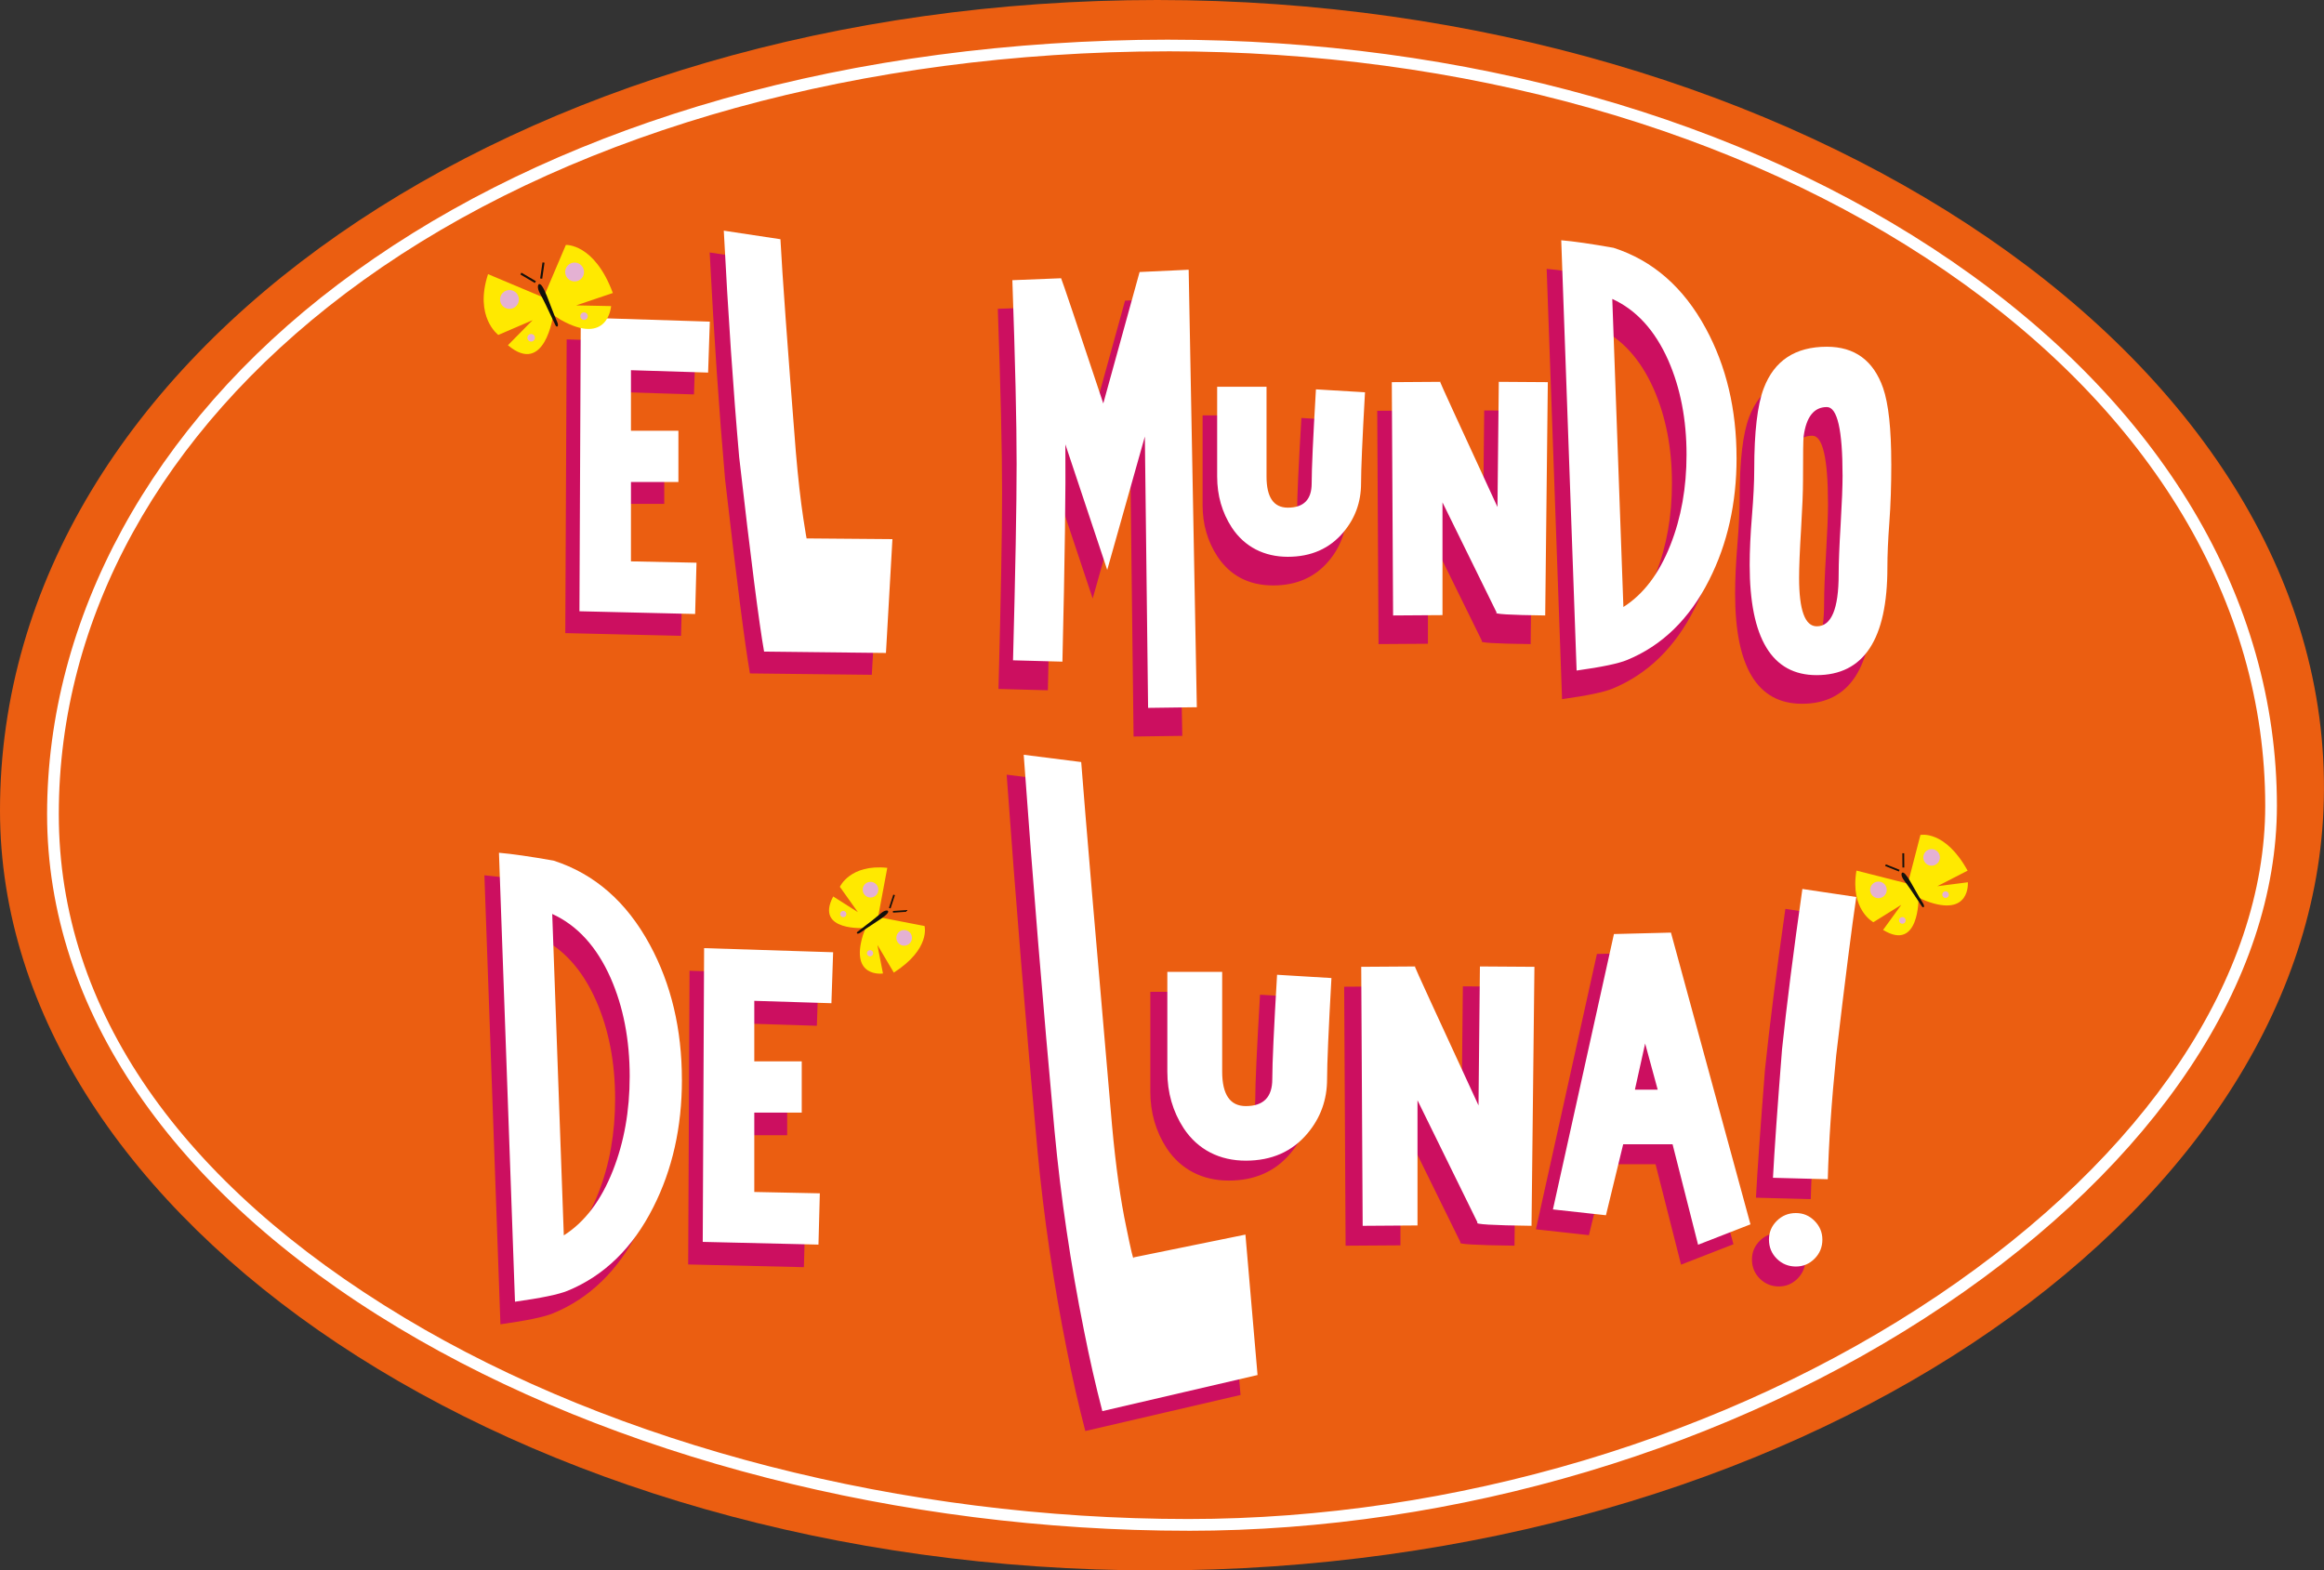 <svg width="256" height="173" viewBox="0 0 256 173" fill="none" xmlns="http://www.w3.org/2000/svg">
<rect x="0" y="0" width="256" height="173" fill="#333333" stroke="none"/>
<g clip-path="url(#clip0_2136_15232)">
<path d="M255.942 89.28C253.988 134.207 197.624 173 127.219 173C56.814 173 0 134.252 0 89.28C0 39.016 57.076 0 127.481 0C197.885 0 258.088 39.985 255.942 89.28Z" fill="#EB5E11"/>
<path d="M130.907 168.63C99.247 168.63 67.521 160.475 43.868 146.26C18.923 131.27 5.187 111.18 5.187 89.695C5.187 68.21 16.576 46.937 37.254 31.311C47.691 23.424 60.108 17.115 74.156 12.562C88.878 7.787 105.044 5.069 122.204 4.481C124.335 4.405 126.492 4.37 128.612 4.37C161.395 4.37 192.083 13.036 215.013 28.774C238.1 44.615 250.813 65.917 250.813 88.76C250.813 108.052 237.466 128.107 214.196 143.779C190.745 159.575 160.388 168.633 130.909 168.633L130.907 168.63ZM128.609 5.655C126.502 5.655 124.361 5.692 122.246 5.763C89.103 6.902 59.196 16.339 38.031 32.336C17.683 47.713 6.477 68.086 6.477 89.693C6.477 111.3 19.991 130.404 44.529 145.151C67.991 159.251 99.474 167.337 130.909 167.337C160.137 167.337 190.235 158.359 213.48 142.703C236.387 127.276 249.526 107.61 249.526 88.753C249.526 66.349 237.014 45.422 214.286 29.831C191.567 14.239 161.139 5.652 128.612 5.652L128.609 5.655Z" fill="white"/>
<path d="M98.372 100.541L98.358 100.353L99.834 100.253L99.844 100.441L98.372 100.541Z" fill="#12100B"/>
<path d="M96.722 101.021L101.843 102.011C101.843 102.011 102.543 104.527 98.459 107.144L96.651 104.098L97.264 107.242C97.264 107.242 93.595 107.777 95.064 102.994L95.35 102.226C95.35 102.226 89.706 102.671 91.781 98.756L94.496 100.48L92.516 97.694C92.516 97.694 93.64 95.17 97.74 95.602L96.725 101.018L96.722 101.021Z" fill="#FFE900"/>
<path d="M96.072 98.854C95.604 98.955 95.147 98.658 95.046 98.189C94.946 97.723 95.244 97.265 95.71 97.164C96.172 97.064 96.632 97.36 96.733 97.826C96.833 98.295 96.537 98.754 96.074 98.854H96.072Z" fill="#E4B1D3"/>
<path d="M99.778 104.159C99.316 104.26 98.856 103.963 98.755 103.497C98.655 103.028 98.951 102.57 99.413 102.469C99.881 102.369 100.339 102.665 100.439 103.132C100.539 103.6 100.243 104.058 99.775 104.159H99.778Z" fill="#E4B1D3"/>
<path d="M92.963 101.029C92.775 101.071 92.59 100.952 92.553 100.766C92.513 100.581 92.632 100.396 92.817 100.356C93.002 100.316 93.188 100.435 93.227 100.621C93.267 100.806 93.145 100.991 92.963 101.029Z" fill="#E4B1D3"/>
<path d="M95.913 105.348C95.728 105.388 95.543 105.269 95.506 105.083C95.464 104.898 95.585 104.713 95.768 104.673C95.955 104.633 96.138 104.755 96.177 104.938C96.217 105.123 96.098 105.309 95.913 105.348Z" fill="#E4B1D3"/>
<path d="M97.803 100.337C97.772 100.306 97.51 100.197 97.002 100.639C96.492 101.082 95.987 101.479 94.475 102.631C94.274 102.782 94.417 103.012 94.853 102.687C96.135 101.738 98.158 100.671 97.803 100.337Z" fill="#12100B"/>
<path d="M98.403 98.551L97.923 100.013L98.101 100.072L98.581 98.61L98.403 98.551Z" fill="#12100B"/>
<path d="M209.565 95.567L209.554 93.997L209.755 93.994L209.766 95.565L209.565 95.567Z" fill="#12100B"/>
<path d="M210.157 97.344L211.545 91.978C211.545 91.978 214.252 91.398 216.742 95.912L213.403 97.628L216.769 97.191C216.769 97.191 217.091 101.116 212.129 99.238L211.339 98.883C211.339 98.883 211.437 104.903 207.432 102.44L209.438 99.678L206.361 101.593C206.361 101.593 203.77 100.229 204.497 95.906L210.157 97.344Z" fill="#FFE900"/>
<path d="M207.825 97.895C207.902 98.393 207.558 98.862 207.053 98.936C206.556 99.013 206.091 98.669 206.014 98.165C205.938 97.668 206.287 97.196 206.784 97.125C207.283 97.048 207.751 97.392 207.825 97.895Z" fill="#E4B1D3"/>
<path d="M213.678 94.317C213.758 94.815 213.411 95.284 212.912 95.358C212.412 95.435 211.944 95.091 211.87 94.587C211.799 94.089 212.143 93.618 212.642 93.546C213.139 93.47 213.607 93.814 213.678 94.317Z" fill="#E4B1D3"/>
<path d="M209.917 101.336C209.946 101.537 209.808 101.722 209.61 101.757C209.409 101.786 209.221 101.648 209.192 101.447C209.16 101.248 209.298 101.06 209.499 101.029C209.7 100.997 209.885 101.137 209.917 101.336Z" fill="#E4B1D3"/>
<path d="M214.678 98.497C214.709 98.695 214.572 98.883 214.374 98.915C214.173 98.944 213.985 98.806 213.953 98.608C213.924 98.406 214.062 98.219 214.263 98.189C214.461 98.158 214.649 98.295 214.675 98.497H214.678Z" fill="#E4B1D3"/>
<path d="M209.507 96.155C209.472 96.187 209.343 96.46 209.774 97.029C210.207 97.601 210.591 98.16 211.706 99.845C211.854 100.067 212.108 99.932 211.796 99.45C210.876 98.022 209.887 95.803 209.507 96.158V96.155Z" fill="#13120D"/>
<path d="M209.176 96.007L207.661 95.4L207.733 95.215L209.248 95.822L209.176 96.007Z" fill="#12100B"/>
<path fill-rule="evenodd" clip-rule="evenodd" d="M96.035 74.337L96.748 61.793C96.299 61.793 93.156 61.767 87.313 61.716C87.313 61.891 87.186 61.163 86.935 59.531C86.634 57.545 86.359 55.098 86.108 52.187C85.18 40.433 84.617 32.622 84.416 28.755L78.174 27.812C78.65 37.032 79.216 45.346 79.866 52.751C81.146 63.925 82.061 71.071 82.61 74.186L96.035 74.337ZM76.633 37.837L76.633 37.834V37.837L76.633 37.837ZM62.421 37.387L76.633 37.837L76.445 43.449L67.949 43.184V49.851H73.173V55.505H67.949V64.246L75.166 64.394L75.018 70.043L62.27 69.744L62.421 37.387ZM130.235 81.064L124.869 81.135L124.509 51.244L120.364 65.935L115.753 52.107C115.801 56.946 115.693 64.924 115.428 76.042L109.988 75.897C110.249 66.055 110.384 58.835 110.384 54.237C110.384 49.639 110.228 42.928 109.914 34.02L115.283 33.806C115.449 34.193 117.001 38.788 119.93 47.597L123.93 33.12L129.336 32.868L130.235 81.061V81.064ZM148.323 56.409C148.323 54.87 148.466 51.522 148.754 46.373L148.756 46.371L143.355 46.045C143.038 51.363 142.882 54.819 142.882 56.406C142.882 58.188 142.007 59.078 140.254 59.078C138.692 59.078 137.91 57.937 137.91 55.648V45.759H132.472V55.648C132.472 57.743 133.011 59.619 134.092 61.279C135.509 63.422 137.563 64.492 140.254 64.492C142.819 64.492 144.862 63.591 146.377 61.788C147.675 60.244 148.323 58.453 148.323 56.409ZM168.895 45.253L168.607 70.954C164.682 70.907 162.897 70.798 163.254 70.629L157.293 58.501V70.917L151.852 70.954L151.709 45.253L157.112 45.216C157.091 45.216 157.065 45.227 157.044 45.253C157.044 45.325 159.146 49.909 163.349 59.007L163.492 45.216L168.895 45.253ZM186.661 67.056C188.678 63.086 189.688 58.596 189.688 53.591H189.685C189.685 48.248 188.556 43.497 186.298 39.334C183.85 34.807 180.464 31.849 176.139 30.45C173.688 30.016 171.766 29.741 170.373 29.619L172.068 77.019C174.83 76.635 176.681 76.249 177.617 75.865C181.484 74.273 184.501 71.341 186.661 67.056ZM182.158 42.835C183.501 45.891 184.173 49.358 184.173 53.23V53.233C184.173 56.867 183.586 60.178 182.41 63.162C181.162 66.338 179.43 68.626 177.22 70.019L175.996 36.084C178.637 37.289 180.691 39.54 182.158 42.835ZM206.731 54.242C206.731 56.626 206.66 58.782 206.517 60.705C206.371 62.63 206.3 64.291 206.3 65.686C206.3 73.579 203.701 77.528 198.499 77.528C193.584 77.528 191.131 73.484 191.131 65.398C191.131 63.806 191.216 62.005 191.382 59.981C191.549 57.961 191.633 56.252 191.633 54.854C191.633 50.741 191.982 47.766 192.677 45.939C193.833 42.885 196.149 41.354 199.63 41.354C202.707 41.354 204.769 42.869 205.829 45.902C206.43 47.634 206.728 50.412 206.728 54.239L206.731 54.242ZM201.362 55.505C201.362 50.502 200.785 47.999 199.633 47.999C198.216 47.999 197.365 49.069 197.076 51.212C197.029 51.525 197.005 53.151 197.005 56.088C197.005 57.291 196.934 59.084 196.791 61.467C196.646 63.848 196.577 65.628 196.577 66.809C196.577 70.372 197.224 72.151 198.522 72.151C200.132 72.151 200.936 70.239 200.936 66.412C200.936 65.186 201.005 63.361 201.15 60.94C201.293 58.525 201.364 56.713 201.364 55.508L201.362 55.505ZM70.355 135.489C72.459 131.344 73.514 126.661 73.514 121.438H73.511C73.511 115.863 72.332 110.905 69.977 106.559C67.42 101.839 63.886 98.751 59.376 97.294C56.819 96.839 54.813 96.552 53.359 96.425L55.125 145.887C58.009 145.482 59.939 145.082 60.917 144.679C64.951 143.021 68.1 139.957 70.355 135.489ZM65.654 110.211C67.058 113.4 67.758 117.018 67.758 121.062C67.758 124.855 67.145 128.306 65.916 131.421C64.613 134.734 62.807 137.12 60.502 138.577L59.222 103.166C61.982 104.424 64.126 106.773 65.654 110.211ZM90.168 107.388L89.981 113L81.484 112.738V119.407H86.711V125.056H81.484V133.796L88.704 133.945L88.553 139.594L75.806 139.295L75.956 106.937L90.168 107.388ZM119.552 157.644L136.651 153.671L135.319 138.198L122.989 140.712L122.991 140.741C122.977 141.06 122.711 139.943 122.191 137.385C121.554 134.379 121.03 130.655 120.623 126.219C118.817 105.438 117.683 92.079 117.226 86.138L110.889 85.339C111.883 99.156 113.017 112.973 114.289 126.788C114.976 134.101 116.055 141.429 117.53 148.774C118.141 151.857 118.815 154.812 119.552 157.644ZM144.791 109.938C144.471 115.656 144.31 119.37 144.31 121.081C144.31 123.35 143.591 125.342 142.153 127.05C140.474 129.055 138.206 130.054 135.356 130.054C132.506 130.054 130.087 128.867 128.514 126.489C127.314 124.643 126.714 122.561 126.714 120.236V109.258H132.755V120.236C132.755 122.776 133.622 124.044 135.356 124.044C137.302 124.044 138.274 123.056 138.274 121.078C138.274 119.314 138.452 115.482 138.798 109.578L144.794 109.936L144.791 109.938ZM166.828 137.226L167.148 108.696L167.143 108.699L161.142 108.656L160.983 123.965C156.32 113.869 153.985 108.781 153.985 108.699C154.011 108.67 154.037 108.657 154.066 108.656L148.066 108.699L148.225 137.229L154.266 137.189V123.403L160.885 136.866C160.489 137.051 162.469 137.173 166.828 137.226ZM190.948 137.067L190.948 137.068L182.19 104.93L175.909 105.089L169.189 135.425L175.029 136.066L176.924 128.25H182.367L185.177 139.316L190.948 137.068L190.948 137.07V137.067ZM180.731 122.235L179.343 117.15L178.219 122.238H180.731V122.235ZM198.007 140.855C198.581 140.28 198.869 139.581 198.869 138.752C198.869 137.952 198.581 137.263 198.007 136.689C197.433 136.114 196.775 135.825 195.948 135.825C195.12 135.825 194.422 136.114 193.849 136.689C193.275 137.263 192.987 137.923 192.987 138.752C192.987 139.581 193.275 140.28 193.849 140.855C194.422 141.429 195.149 141.718 195.948 141.718C196.746 141.718 197.433 141.429 198.007 140.855ZM200.394 118.437C201.383 110.049 202.12 104.239 202.602 101.007H202.599L196.667 100.123C195.678 107.041 194.93 112.934 194.425 117.794C193.92 124.179 193.587 128.894 193.426 131.94L199.466 132.099C199.569 128.068 199.876 123.512 200.394 118.437Z" fill="#CC0F60"/>
<path fill-rule="evenodd" clip-rule="evenodd" d="M98.305 59.391L97.592 71.932L84.168 71.783C83.615 68.666 82.7 61.523 81.423 50.349C80.77 42.941 80.207 34.63 79.729 25.41L85.97 26.353C86.171 30.22 86.737 38.03 87.665 49.782C87.913 52.698 88.191 55.145 88.492 57.126C88.741 58.758 88.868 59.486 88.868 59.314C94.71 59.364 97.856 59.391 98.305 59.391ZM78.002 41.044L78.19 35.432L63.975 34.979L63.828 67.337L76.572 67.638L76.723 61.989L69.503 61.841V53.098H74.73V47.449H69.503V40.782L78.002 41.044ZM121.427 155.451L138.525 151.475L137.19 136.005L124.863 138.519L124.865 138.548C124.852 138.864 124.585 137.75 124.065 135.189C123.428 132.183 122.904 128.462 122.5 124.023C120.692 103.245 119.558 89.886 119.1 83.948L112.766 83.146C113.76 96.96 114.892 110.778 116.163 124.593C116.85 131.908 117.932 139.239 119.407 146.578C120.015 149.661 120.689 152.619 121.427 155.451ZM146.184 118.885C146.184 117.177 146.345 113.463 146.665 107.745L146.668 107.743L140.675 107.382C140.326 113.289 140.149 117.121 140.149 118.882C140.149 120.863 139.176 121.849 137.233 121.849C135.499 121.849 134.629 120.58 134.629 118.043V107.062H128.588V118.043C128.588 120.368 129.188 122.45 130.388 124.293C131.961 126.674 134.375 127.861 137.227 127.861C140.08 127.861 142.348 126.86 144.027 124.857C145.465 123.147 146.184 121.155 146.184 118.885ZM169.025 106.503L168.705 135.036C164.346 134.983 162.366 134.861 162.76 134.676L156.145 121.21V134.996L150.105 135.038L149.946 106.506L155.943 106.466C155.917 106.466 155.891 106.48 155.865 106.506C155.865 106.588 158.199 111.676 162.865 121.775L163.021 106.466L169.022 106.506L169.025 106.503ZM192.822 134.875L192.823 134.874V134.877L192.822 134.875ZM192.822 134.875L187.052 137.123L184.242 126.057H178.801L176.903 133.873L171.063 133.232L177.783 102.896L184.064 102.737L192.822 134.875ZM181.22 114.957L182.605 120.042H180.091L181.22 114.957ZM200.743 136.559C200.743 137.385 200.455 138.087 199.881 138.662C199.308 139.236 198.623 139.522 197.822 139.522C197.021 139.522 196.296 139.236 195.723 138.662C195.146 138.087 194.861 137.385 194.861 136.559C194.861 135.732 195.146 135.07 195.723 134.493C196.296 133.921 196.994 133.632 197.822 133.632C198.649 133.632 199.308 133.921 199.881 134.493C200.455 135.07 200.743 135.756 200.743 136.559ZM204.478 98.814C203.995 102.046 203.257 107.854 202.268 116.242C201.753 121.319 201.444 125.872 201.34 129.906L195.302 129.747C195.461 126.701 195.794 121.984 196.299 115.601C196.807 110.738 197.552 104.848 198.541 97.93L204.478 98.814ZM126.468 77.981L131.837 77.909V77.907L130.938 29.714L125.532 29.966L121.532 44.443C118.601 35.633 117.051 31.038 116.885 30.652L111.516 30.866C111.83 39.77 111.986 46.484 111.986 51.082C111.986 55.68 111.851 62.9 111.59 72.742L117.03 72.888C117.295 61.769 117.403 53.792 117.355 48.953L121.966 62.781L126.111 48.09L126.468 77.981ZM150.361 43.216C150.07 48.368 149.927 51.713 149.927 53.252C149.927 55.299 149.28 57.089 147.982 58.631C146.467 60.437 144.426 61.337 141.856 61.337C139.287 61.337 137.114 60.267 135.697 58.125C134.616 56.464 134.076 54.589 134.076 52.494V42.602H139.514V52.494C139.514 54.782 140.297 55.924 141.859 55.924C143.612 55.924 144.487 55.031 144.487 53.249C144.487 51.662 144.643 48.209 144.957 42.891L150.364 43.214L150.361 43.216ZM170.212 67.8L170.5 42.099L165.099 42.062L164.954 55.852C160.75 46.755 158.649 42.17 158.649 42.099C158.67 42.072 158.696 42.062 158.717 42.062L153.314 42.099L153.457 67.8L158.897 67.763V55.344L164.859 67.474C164.502 67.644 166.286 67.752 170.212 67.8ZM191.292 50.439C191.292 55.444 190.282 59.931 188.265 63.904C186.103 68.189 183.089 71.124 179.221 72.71C178.286 73.097 176.435 73.484 173.672 73.868L171.978 26.467C173.371 26.586 175.293 26.864 177.741 27.299C182.069 28.694 185.452 31.655 187.903 36.182C190.161 40.343 191.289 45.097 191.289 50.439H191.292ZM185.78 50.079C185.78 46.204 185.106 42.739 183.763 39.683C182.296 36.386 180.244 34.137 177.601 32.932L178.825 66.868C181.035 65.469 182.766 63.186 184.014 60.011C185.191 57.026 185.78 53.715 185.78 50.081V50.079ZM208.121 57.55C208.264 55.625 208.336 53.471 208.336 51.088L208.333 51.085C208.333 47.258 208.031 44.48 207.434 42.747C206.374 39.715 204.309 38.197 201.235 38.197C197.753 38.197 195.437 39.728 194.282 42.782C193.587 44.612 193.238 47.584 193.238 51.7C193.238 53.095 193.153 54.806 192.987 56.827C192.82 58.851 192.736 60.654 192.736 62.243C192.736 70.327 195.191 74.374 200.103 74.374C205.306 74.374 207.905 70.425 207.905 62.532C207.905 61.134 207.976 59.473 208.121 57.55ZM201.237 44.842C202.39 44.842 202.966 47.348 202.966 52.351L202.969 52.354C202.969 53.559 202.898 55.37 202.755 57.786C202.609 60.207 202.538 62.029 202.538 63.255C202.538 67.082 201.734 68.995 200.127 68.995C198.826 68.995 198.179 67.217 198.179 63.652C198.179 62.474 198.25 60.694 198.396 58.313C198.538 55.929 198.61 54.136 198.61 52.934C198.61 49.996 198.631 48.37 198.681 48.058C198.969 45.915 199.82 44.842 201.237 44.842ZM75.116 118.951C75.116 124.177 74.064 128.857 71.957 133.002C69.701 137.47 66.556 140.537 62.522 142.195C61.543 142.595 59.611 142.997 56.729 143.4L54.963 93.941C56.417 94.068 58.424 94.354 60.978 94.807C65.49 96.264 69.025 99.352 71.581 104.072C73.937 108.418 75.113 113.376 75.113 118.951H75.116ZM69.363 118.575C69.363 114.531 68.663 110.913 67.259 107.724C65.731 104.286 63.587 101.937 60.83 100.682L62.106 136.09C64.412 134.633 66.217 132.247 67.521 128.934C68.747 125.819 69.363 122.368 69.363 118.575ZM91.585 110.516L91.773 104.901L77.561 104.45L77.41 136.808L90.158 137.107L90.308 131.458L83.089 131.309V122.569H88.315V116.92H83.089V110.253L91.585 110.516Z" fill="white"/>
<path d="M59.727 30.707L59.5 30.673L59.759 28.906L59.981 28.938L59.727 30.707Z" fill="#12100B"/>
<path d="M59.87 32.77L62.331 26.983C62.331 26.983 65.469 26.793 67.507 32.278L63.465 33.642L67.317 33.719C67.317 33.719 67.016 38.181 61.766 35.231L60.935 34.701C60.935 34.701 60.029 41.474 55.95 38.03L58.67 35.271L54.892 36.897C54.892 36.897 52.214 34.929 53.761 30.199L59.87 32.773V32.77Z" fill="#FFE900"/>
<path d="M57.158 32.99C57.158 33.565 56.695 34.028 56.121 34.028C55.548 34.028 55.082 33.562 55.082 32.99C55.082 32.418 55.545 31.949 56.121 31.949C56.698 31.949 57.158 32.418 57.158 32.99Z" fill="#E4B1D3"/>
<path d="M64.335 29.963C64.335 30.538 63.867 31.004 63.296 31.004C62.725 31.004 62.257 30.535 62.257 29.963C62.257 29.391 62.725 28.922 63.296 28.922C63.867 28.922 64.335 29.391 64.335 29.963Z" fill="#E4B1D3"/>
<path d="M58.924 37.207C58.924 37.437 58.739 37.625 58.511 37.625C58.284 37.625 58.093 37.437 58.093 37.207C58.093 36.976 58.281 36.794 58.511 36.794C58.741 36.794 58.924 36.979 58.924 37.207Z" fill="#E4B1D3"/>
<path d="M64.75 34.826C64.75 35.056 64.565 35.244 64.338 35.244C64.11 35.244 63.92 35.056 63.92 34.826C63.92 34.595 64.105 34.413 64.338 34.413C64.57 34.413 64.75 34.598 64.75 34.826Z" fill="#E4B1D3"/>
<path d="M59.339 31.322C59.296 31.353 59.101 31.634 59.492 32.349C59.883 33.064 60.219 33.758 61.187 35.832C61.319 36.11 61.623 35.999 61.353 35.403C60.563 33.647 59.825 30.991 59.339 31.322Z" fill="#12100B"/>
<path d="M58.918 31.173L57.324 30.236L57.438 30.037L59.035 30.977L58.918 31.173Z" fill="#12100B"/>
</g>
<defs>
<clipPath id="clip0_2136_15232">
<rect width="256" height="173" fill="white"/>
</clipPath>
</defs>
</svg>

